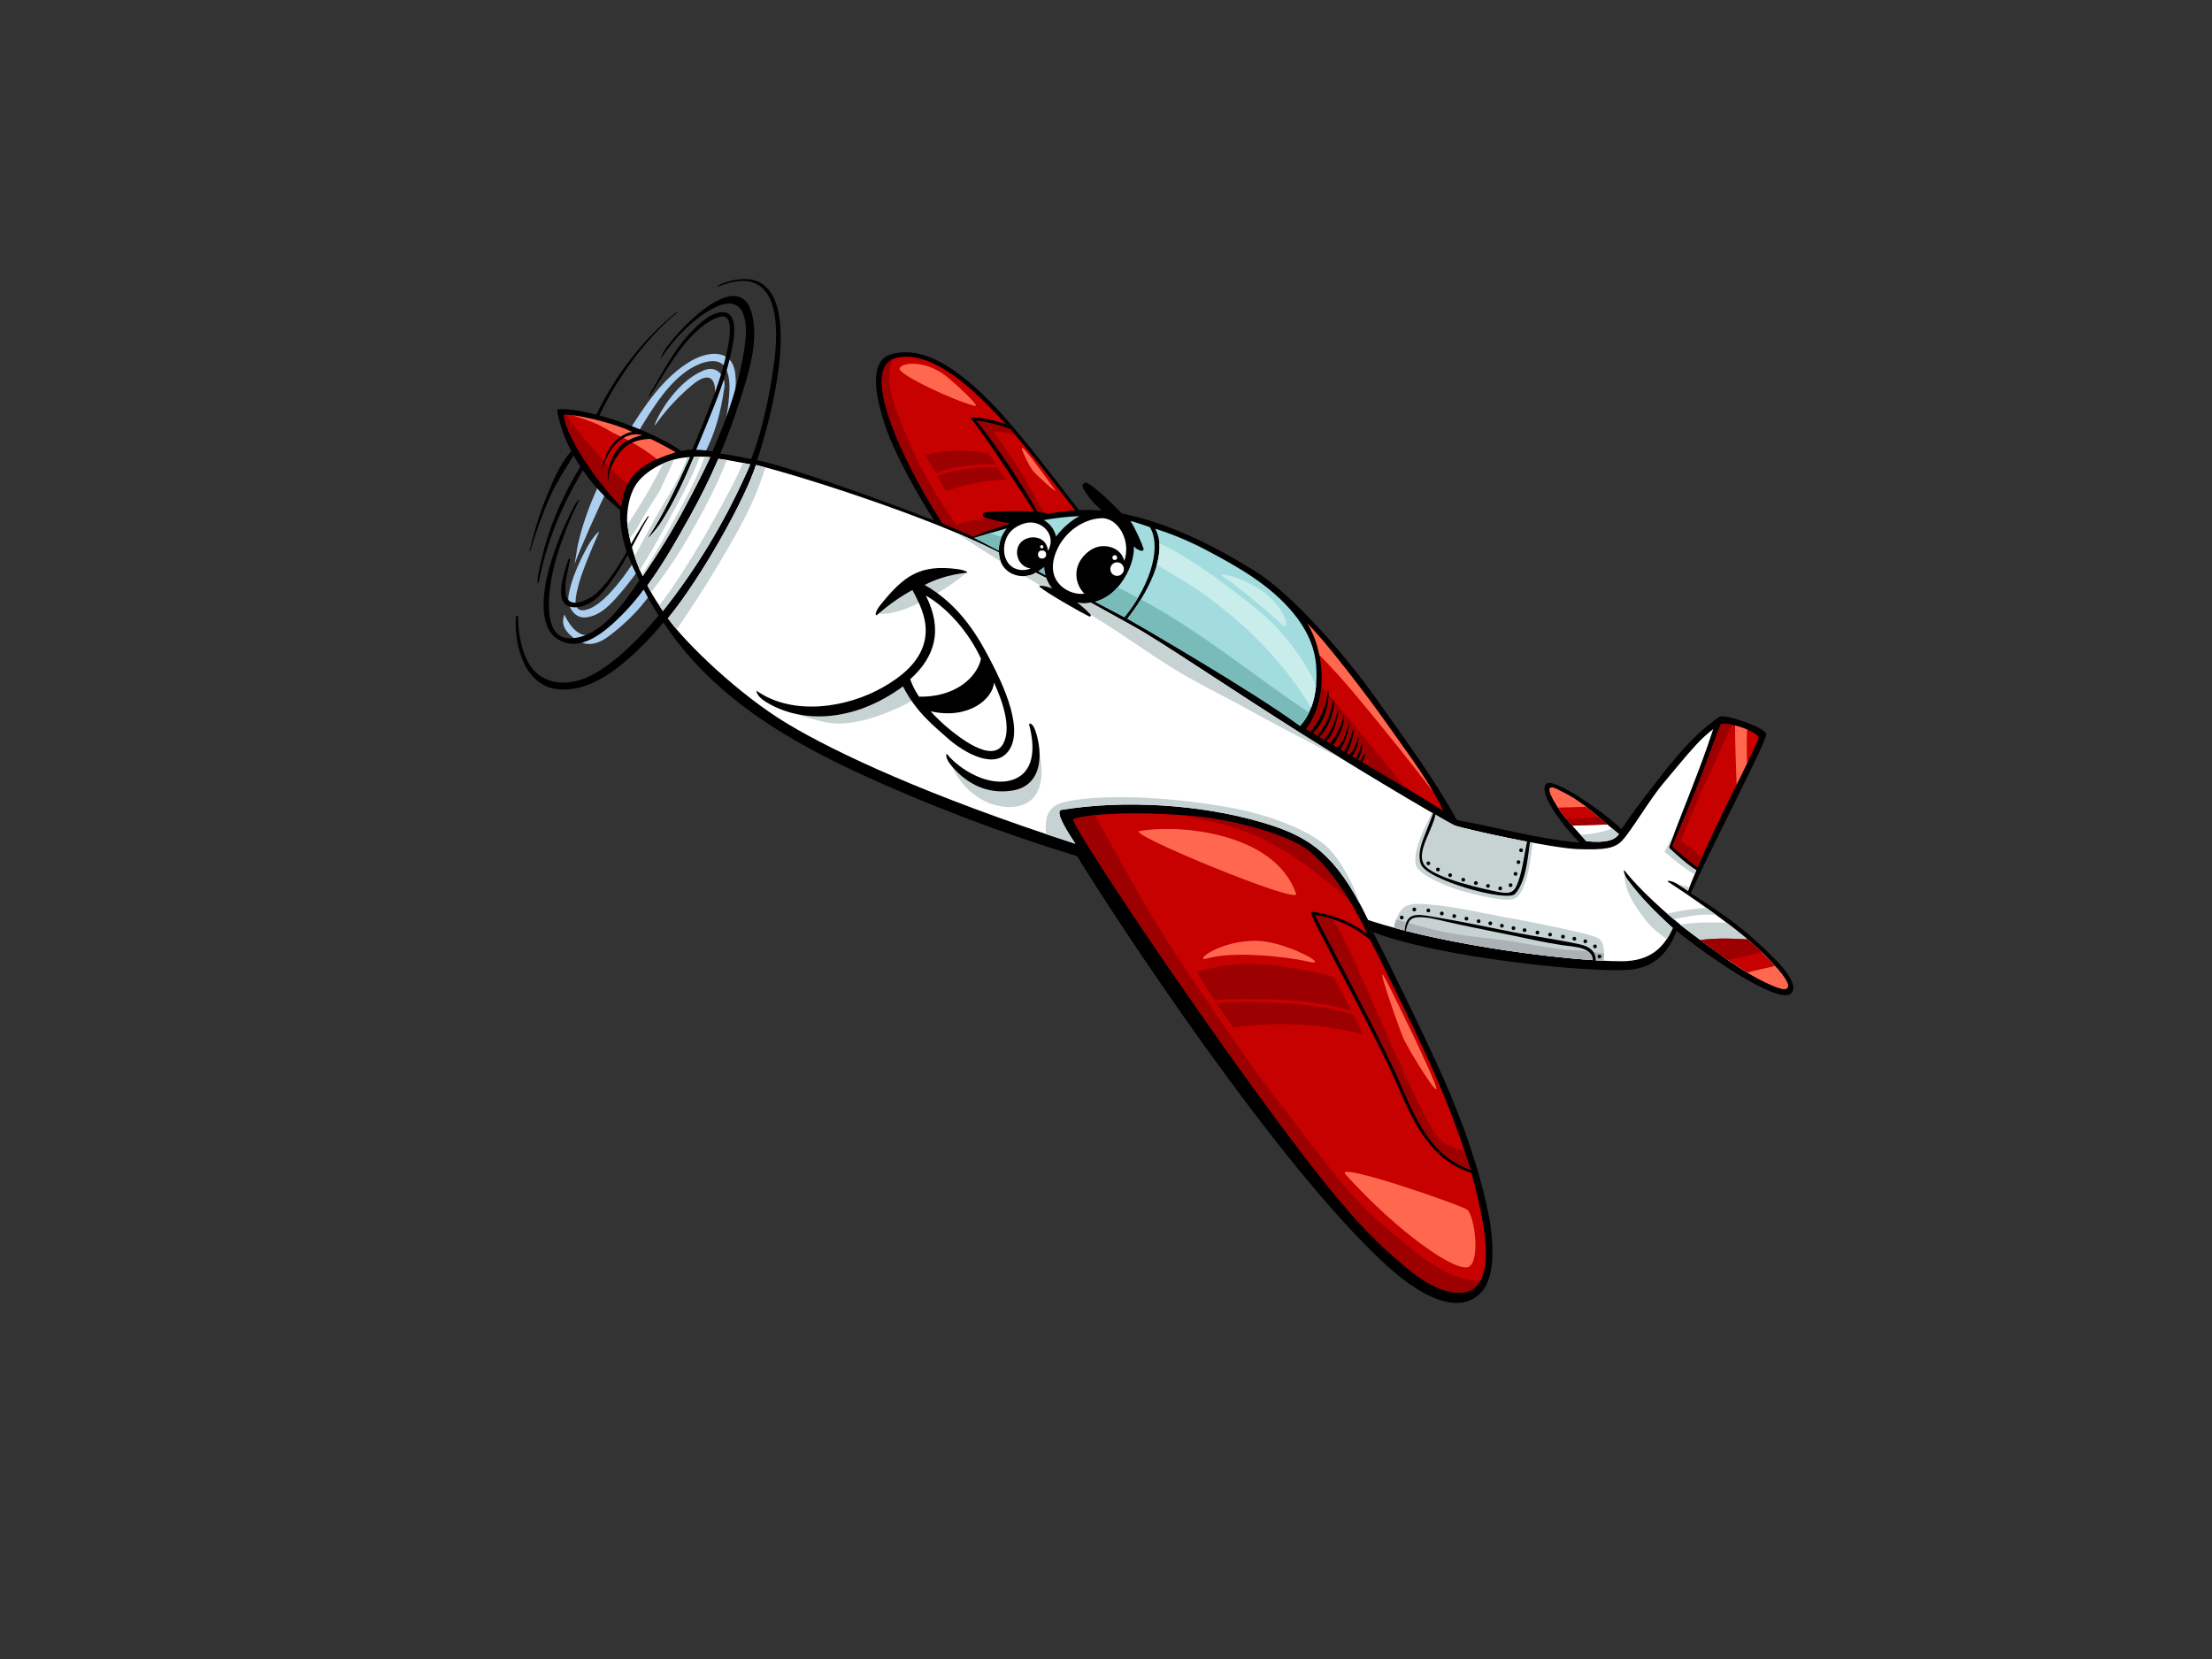 <?xml version="1.0" encoding="utf-8"?>
<!-- Generator: Adobe Illustrator 17.0.0, SVG Export Plug-In . SVG Version: 6.00 Build 0)  -->
<!DOCTYPE svg PUBLIC "-//W3C//DTD SVG 1.1//EN" "http://www.w3.org/Graphics/SVG/1.1/DTD/svg11.dtd">
<svg version="1.1" id="Layer_1" xmlns="http://www.w3.org/2000/svg" xmlns:xlink="http://www.w3.org/1999/xlink" x="0px" y="0px"
	 width="800px" height="600px" viewBox="0 0 800 600" enable-background="new 0 0 800 600" xml:space="preserve">
<rect x="0" y="0" width="800" height="600" fill="#333333" stroke="none"/>
<g>
	<path fill="#ACCFF0" d="M261.972,140.137c0.575-4.146-2.742-8.092-7.264-6.257c-12.498,5.065-19.341,22.068-17.677,19.741
		c4.121-5.77,8.73-10.6,13.423-14.466c9.651-7.953,8.791,4.488,7.243,7.407c-3.716,6.991-6.171,16.688-9.844,24.315
		c-3.426,7.12-7.711,13.783-11.555,20.681c-5.014,9.001-16.225,27.531-24.726,29.073c-5.123,0.93-3.111-5.855-2.449-8.61
		c1.108-4.604,4.67-13.241,7.559-19.645c0.219-0.489-2.061,1.416-4.17,5.236c-2.859,5.184-5.893,11.773-6.881,17.667
		c-0.626,3.712,1.847,8.414,6.179,8.014c5.437-0.5,9.452-5.137,12.785-9.041c6.009-7.045,11.018-14.895,15.65-22.889
		c5.708-9.845,9.618-17.859,14.87-27.958C258.427,157.038,260.675,149.475,261.972,140.137z"/>
	<path fill="#ACCFF0" d="M214.22,229.29c-3.284,1.472-7.108-0.636-10.095-7.04c-0.547,1.598-1.646,4.796,3.508,8.599
		c3.544,2.618,7.386,3.121,12.635-0.828c19.016-14.308,23.274-30.635,21.898-32.86c-3.967,5.869-9.288,14.071-13.598,19.609
		C225.572,220.617,221.923,225.829,214.22,229.29z"/>
	<path fill="#ACCFF0" d="M266.07,136.921c-0.101-2.445-0.566-5.292-2.408-7.068c-0.04,0.028-0.075,0.059-0.115,0.087
		c-0.306,1.173-0.647,2.335-1.003,3.494c1.467,2.789,1.372,6.605,1.164,9.499c-0.481,6.638-1.917,13.24-3.803,19.621
		c0.164-0.426,0.343-0.849,0.503-1.276C263.243,153.699,266.416,145.149,266.07,136.921z"/>
	<path fill="#ACCFF0" d="M250.225,130.363c-10.363,5.859-17.494,16.981-23.644,26.853c-7.778,12.483-14.589,25.932-17.703,40.355
		c-0.329,2.153-0.697,4.307-1.066,6.456c1.323-4.042,9.137-21.662,12-27.159c5.081-9.749,10.826-21.204,17.09-30.279
		c3.277-4.747,7.033-9.431,11.859-12.689c2.947-1.989,9.968-5.436,13.218-1.508c0.238-0.663,0.806-2.173,0.933-3.158
		C259.233,126.724,253.735,128.381,250.225,130.363z"/>
	<path d="M634.896,340.154c-6.897-6.289-15.47-12.103-23.405-17.092c8.813-19.579,26.972-53.979,27.302-57.382
		c0.239-2.475-15.078-7.5-16.819-6.497c-1.741,1.002-5.799,4.387-7.337,5.796c-7.589,6.961-14.168,15.975-20.442,24.081
		c-2.786,3.597-5.222,7.026-7.767,10.826c-6.771-6.61-24.628-18.776-27.19-16.412c-3.022,2.793,4.885,14.04,12.03,21.272
		c-15.293-1.337-29.122-5.378-44.373-8.154c-8.27-15.109-18.789-29.225-28.702-43.247c-12.29-17.387-31.03-38.535-44.462-46.897
		c-13.43-8.363-30.356-17.198-47.998-20.746c-3.592-3.637-8.3-8.414-12.448-11.023c-0.879-0.551-2.155,0.573-1.702,1.514
		c1.576,3.282,4.133,5.936,6.855,8.479c-2.886-0.224-5.243-0.302-8.134-0.156c-4.836-5.825-20.629-27.549-32.409-39.442
		c-8.316-8.395-22.568-20.905-35.664-16.92c-9.195,2.793-4.349,18.519-2.562,24.389c3.354,11.02,13.093,27.888,18.184,35.728
		c-21.32-8.445-55.989-20.487-64.029-21.816c7.653-22.938,19.124-74.662-12.018-64.137c-2.099,0.709-3.116,1.733-1.723,1.184
		c22.319-8.791,21.666,15.187,19.722,28.85c-1.596,11.196-3.99,22.77-8.092,33.655c-3.796-0.626-7.384-1.568-11.223-1.961
		c2.706-6.289,4.712-11.862,6.841-18.371c3.171-9.691,7.421-22.529,4.45-32.72c-5.028-17.241-28.459,8.218-31.81,14.351
		c-0.946,1.732-1.291,2.891-0.578,1.819c4.357-6.549,11.293-13.748,18.215-17.455c11.216-6.003,13.109,3.469,11.82,12.871
		c-1.79,13.086-6.281,26.4-11.782,38.715c-1.916-0.266-4.141-0.615-5.86-0.575c2.302-5.507,4.665-11.186,6.853-16.735
		c2.655-6.739,4.958-13.72,6.292-20.848c0.671-3.585,2.071-12.602-3.999-12.182c-4.534,0.316-8.95,5.004-11.773,8
		c-5.675,6.032-9.288,13.544-13.579,20.531c-0.881,1.433-1.206,2.81-0.44,1.632c3.578-5.533,7.745-12.684,11.834-17.859
		c3.323-4.203,7.837-8.833,13.072-10.574c6.317-2.1,3.281,10.613,2.693,13.245c-1.445,6.479-3.586,12.873-6.011,19.047
		c-2.059,5.233-4.186,10.436-6.336,15.632c-1.34,0.091-2.679,0.28-4.002,0.537c-7.393-5.102-19.332-10.074-29.618-12.862
		c6.682-13.884,16.33-27.356,28.183-37.242c0.14-0.117-0.018-0.355-0.161-0.238c-12.357,9.952-22.208,22.947-29.13,37.186
		c-5.243-1.356-9.99-2.113-13.383-1.979c-0.559,0.025-0.807,0.325-0.715,0.856c0.849,4.82,2.595,9.658,5.042,14.346
		c-4.165,4.583-6.778,11.155-9.069,16.74c-2.56,6.236-4.408,12.701-6.051,19.231c-0.049,0.192,0.245,0.238,0.302,0.052
		c1.909-6.383,4.161-12.687,6.792-18.81c2.424-5.644,5.775-10.495,8.846-15.7c0.766,1.37,1.58,2.73,2.463,4.067
		c-7.617,12.626-12.602,24.824-15.276,39.329c-0.447,2.429-0.035,3.824,0.253,2.346c2.781-14.377,8.379-27.743,15.938-40.33
		c3.887,5.584,8.576,10.576,13.456,14.285c-0.229,11.434,4.097,19.853,6.967,25.495c-5.752,8.402-13.834,20.568-24.754,20.974
		c-11.651,0.432-7.514-20.355-6.018-26.294c1.846-7.321,5.411-16.525,8.804-23.26c0.697-1.381-0.544-0.315-1.566,1.636
		c-3.915,7.465-7.115,15.141-9.279,23.3c-1.765,6.656-4.1,19.897,2.977,24.703c8.367,5.687,17.59-2.622,23.387-8.388
		c3.027-3.011,5.399-5.855,8.016-9.356c1.774,3.49,3.634,6.68,5.395,9.41c-5.528,6.687-15.527,17.397-24.917,21.926
		c-5.472,2.637-11.721,3.471-17.197,0.362c-6.849-3.896-8.671-14.793-8.73-21.879c-0.005-0.437-0.731-0.451-0.76-0.019
		c-0.75,10.328,3.151,25.526,15.793,26.337c9.711,0.622,18.163-5.198,25.149-11.322c4.577-4.009,8.417-8.089,12.423-12.862
		c12.535,18.936,31.883,36.391,68.686,53.572c26.762,12.493,54.942,23.018,80.903,30.922
		c12.834,21.043,71.962,111.442,111.698,147.8c15.725,14.386,28.393,17.583,35.075,9.221c3.305-4.135,4.782-13.447,1.984-27.709
		c-2.798-14.262-8.664-31.976-16.518-49.553c-6.719-15.028-17.612-37.511-25.2-52.313c23.466,9.122,77.324,14.758,92.549,13.654
		c7.035-0.51,13.61-4.193,17.217-14.071c2.082,1.654,4.172,3.249,6.231,4.8c9.833,7.418,31.789,22.127,35.389,17.592
		C651.163,355.034,640.977,345.701,634.896,340.154z"/>
	<path fill="#C70000" d="M622.324,262.047c0.821-1.5,14.445,2.471,13.708,5.067c-0.741,2.595-15.987,32.098-22.106,46.629
		c-2.634-2.132-9.316-7.325-9.064-7.825c0.271-0.54,6.42-15.148,9.054-21.681C616.555,277.682,621.497,263.546,622.324,262.047z"/>
	<path fill="#FF684E" d="M631.862,263.823c-1.377-0.566-2.922-1.071-4.364-1.444c0.051,7.129,0.288,14.258,0.571,21.386
		c1.379-2.805,2.671-5.429,3.8-7.741C631.72,271.958,631.699,267.891,631.862,263.823z"/>
	<path fill="#FFFFFF" d="M563.588,292.231c-0.982-1.65-2.513-3.897-3.001-5.75c-0.844-3.207,2.484-0.993,4.179-0.192
		c8.001,3.784,13.979,9.994,20.727,15.354c-1.507,2.291-4.789,3.293-11.777,2.592C572.025,302.235,565.682,295.758,563.588,292.231z
		"/>
	<path fill="#C7D2D2" d="M571.616,301.903c0.907,0.991,1.662,1.812,2.101,2.332c6.988,0.701,10.27-0.301,11.777-2.592
		c-0.828-0.655-1.641-1.325-2.449-2.001C579.481,301.014,575.424,301.746,571.616,301.903z"/>
	<path fill="#C70000" d="M500.944,260.874c6.044,8.646,16.681,22.583,21.037,32.406c-14.131-9.057-37.892-22.51-49.543-29.65
		c8.959-12.021,5.652-30.26,0.355-38.1C479.612,231.995,496.038,253.853,500.944,260.874z"/>
	<path fill="#FF684E" d="M477.188,236.91c4.275,4.324,8.36,8.826,12.273,13.481c7.682,9.136,15.176,18.455,22.552,27.839
		c2.153,2.739,4.294,5.495,6.409,8.271c-5.147-8.767-12.728-18.829-17.478-25.626c-4.906-7.021-21.332-28.879-28.151-35.344
		C474.652,228.283,476.261,232.317,477.188,236.91z"/>
	<path fill="#A2DCDE" d="M436.494,199.069c11.775,6.234,22.983,12.644,31.294,22.704c4.488,5.437,7.655,11.806,8.197,18.832
		c0.655,8.554-0.778,16.347-5.783,21.945c-17.406-12.871-61.262-38.146-62.492-38.805c6.883-8.641,15.141-23.403,10.067-32.521
		C423.567,192.972,430.473,195.882,436.494,199.069z"/>
	<path fill="#C8EDEA" d="M457.709,223.001c-6.533-5.673-25.224-20.489-38.441-26.594c0.206,2.468-0.138,5.121-0.893,7.83
		c6.32,3.919,12.86,7.484,18.839,11.965c7.121,5.341,13.906,11.172,20.037,17.632c6.416,6.764,12.215,14.173,16.906,22.197
		c0.968-2.471,1.54-5.161,1.8-7.998C472.553,239.472,464.018,228.486,457.709,223.001z"/>
	<path fill="#A2DCDE" d="M415.861,190.649c3.91,6.159,1.307,19.561-9.192,32.574c-3.429-1.837-7.175-3.735-10.607-5.581
		c1.758-0.49,3.501-1.297,5.151-2.489c4.938-3.572,9.099-11.193,8.88-17.541c1.426,1.615,3.91,2.248,3.443,0.702
		c-0.467-1.545-2.936-7.334-4.723-9.898C410.44,188.778,414.18,190.069,415.861,190.649z"/>
	<path fill="#FFFFFF" d="M398.291,187.414c6.206-0.243,10.905,8.409,8.3,15.454c-0.954-3.987-4.81-5.61-8.267-5.322
		c-2.847,0.241-5.285,2.087-6.986,4.279c-3.212,4.153-2.422,9.595,0.839,12.881c-5.179,0.79-14.764-3.987-10.172-15.234
		C385.021,192.086,392.088,187.659,398.291,187.414z"/>
	<path fill="#A2DCDE" d="M390.396,186.649c-3.23,1.725-6.212,4.436-8.454,7.377c-0.606-2.506-2.195-4.663-4.436-5.937
		C381.762,187.348,386.051,186.824,390.396,186.649z"/>
	<path fill="#FFFFFF" d="M372.74,205.558c-2.192,1.042-5.044,0.696-6.811-0.619c-3.835-2.849-3.429-9.263-0.558-12.568
		c1.779-2.047,5.841-4.111,9.246-3.163c4.287,1.19,6.9,5.626,4.41,9.989c-0.582-5.799-7.398-5.963-10.009-2.835
		C366.407,199.492,368.278,205.118,372.74,205.558z"/>
	<path fill="#A2DCDE" d="M377.627,205.093c-0.004,1.082,0.205,1.93,0.446,2.921c-0.93-0.496-1.617-0.956-2.55-1.449
		C376.389,206.091,376.878,205.703,377.627,205.093z"/>
	<path fill="#C70000" d="M378.862,185.864c-0.708-0.467-2.085-0.648-3.648-0.844c-4.174-8.008-16.347-26.22-22.127-32.899
		c2.807,0.407,7.049,1.152,12.271,3.055c8.961,10.268,20.143,25.163,23.506,29.407C385.516,184.803,382.18,185.252,378.862,185.864z
		"/>
	<path fill="#C70000" d="M324.936,129.262c14.641-2.587,31.457,16.317,38.907,24.195c-7.29-2.665-13.184-2.658-12.776-2.187
		c4.768,5.499,19.577,28.424,22.99,33.785c-5.619-0.257-11.896-0.287-17.787,0.239c-0.996,0.086-1.029,1.599-0.138,1.877
		c2.437,0.757,5.71,1.683,9.082,2.164c-4.513,1.424-9.031,2.849-13.254,4.764c-2.526-1.246-6.39-2.908-11.074-4.8
		C329.681,172.05,308.475,132.174,324.936,129.262z"/>
	<path fill="#9D0000" d="M357.662,164.116c-7.636-1.601-15.669-1.514-23.027,0.528c1.306,2.15,2.597,4.303,3.856,6.47
		c6.899-2.545,14.3-3.538,21.671-3.143C359.334,166.682,358.501,165.398,357.662,164.116z"/>
	<path fill="#9D0000" d="M360.912,169.141c-7.414-0.495-14.886,0.449-21.832,2.983c1.043,1.821,2.041,3.667,3.004,5.53
		c6.946-2.496,14.348-4.062,21.61-4.16C362.774,172.041,361.842,170.592,360.912,169.141z"/>
	<path fill="#A2DCDE" d="M361.241,199.147c-2.954-1.538-5.906-3.08-8.87-4.597c3.897-1.225,7.811-2.393,11.745-3.455
		C362.262,193.336,361.189,196.214,361.241,199.147z"/>
	<path fill="#79BBB8" d="M425.499,224.295c-4.226-2.657-8.529-5.144-12.899-7.51c-1.576,2.557-3.27,4.931-4.89,6.961
		c1.23,0.659,45.086,25.934,62.492,38.805c1.311-1.466,2.37-3.087,3.218-4.827C457.235,246.921,441.993,234.664,425.499,224.295z"/>
	<path fill="#79BBB8" d="M404.179,212.409c-0.932,1.059-1.931,1.996-2.966,2.744c-1.65,1.192-3.392,1.999-5.151,2.489
		c3.433,1.846,7.178,3.744,10.607,5.581c1.884-2.337,3.506-4.686,4.89-7.003C409.122,214.912,406.659,213.647,404.179,212.409z"/>
	<path fill="#79BBB8" d="M377.627,205.093c-0.004,1.082,0.205,1.93,0.446,2.921c-0.93-0.496-1.617-0.956-2.55-1.449
		C376.389,206.091,376.878,205.703,377.627,205.093z"/>
	<path fill="#79BBB8" d="M362.248,194.173c-1.41-0.456-2.824-0.902-4.24-1.342c-1.882,0.556-3.763,1.131-5.637,1.72
		c2.964,1.517,5.916,3.059,8.87,4.597C361.211,197.431,361.575,195.737,362.248,194.173z"/>
	<path fill="#C70000" d="M224.67,183.256c-9.095-9.606-19.292-24.128-20.795-32.969c-0.227-1.346,16.822,2.034,24.665,5.89
		c-5.673,0.888-9.758,7.271-10.644,12.785c-0.031,0.196,0.252,0.243,0.299,0.052c1.571-6.294,7.07-13.488,14.037-11.597
		c-2.706,0.447-5.801,1.916-7.612,3.622c-2.938,2.77-5.397,8.496-4.84,12.995c0.023,0.177,0.299,0.17,0.287-0.019
		c-0.262-4.237,3.141-9.599,5.144-11.539c3.05-2.957,6.11-3.485,9.994-3.756c2.604,1.187,8.657,4.473,9.108,4.857
		C232.076,167.301,225.697,172.305,224.67,183.256z"/>
	<path fill="#FF684E" d="M227.21,159.263c1.566-0.876,3.35-1.568,5.021-1.844c-2.45-0.666-4.71-0.182-6.687,0.972
		C226.104,158.674,226.658,158.967,227.21,159.263z"/>
	<path fill="#FF684E" d="M237.597,166.053c2.003-0.902,4.228-1.72,6.715-2.475c-0.451-0.385-6.504-3.67-9.108-4.857
		c-2.421,0.168-4.516,0.463-6.493,1.365C231.828,161.844,234.815,163.805,237.597,166.053z"/>
	<path fill="#FF684E" d="M221.846,156.61c0.904,0.413,1.8,0.841,2.69,1.278c1.215-0.853,2.548-1.48,4.004-1.709
		c-5.759-2.831-16.482-5.404-21.681-6.039c0.019,0.007,0.038,0.014,0.058,0.023c3.7,1.279,7.488,2.302,10.964,4.209
		C219.207,155.101,220.528,155.849,221.846,156.61z"/>
	<path fill="#FFFFFF" d="M232.441,208.411c-2.901-5.768-5.154-13.846-5.651-19.928c-0.075-4.218,0.799-9.286,2.971-12.855
		c3.436-5.645,12.554-10.232,19.729-10.267c-5.121,11.175-9.812,21.19-14.813,28.528c-1.428,2.099,2.456-1.886,4.606-5.273
		c4.756-7.486,8.494-15.613,11.661-23.356c1.763-0.203,4.396-0.063,5.928,0.084c-2.73,5.904-5.895,11.958-8.856,17.535
		C243.382,191.607,238.013,200.245,232.441,208.411z"/>
	<path fill="#FFFFFF" d="M239.736,220.998c-1.669-2.471-3.267-4.995-4.719-7.61c-0.294-0.521-0.586-1.073-0.879-1.639
		c5.797-7.914,10.742-16.679,15.367-24.964c3.822-6.846,7.187-13.678,10.317-20.865c3.926,0.465,7.87,1.369,11.518,2.029
		c-0.634,1.631-1.244,2.812-1.954,4.38C261.613,189.541,251.504,206.166,239.736,220.998z"/>
	<path fill="#C7D2D2" d="M230.096,191.504c0.608-1.084,1.218-2.167,1.832-3.247c2.033-3.579,4.378-7.08,6.628-10.639
		c1.79-3.787,3.466-7.62,5.285-11.399c-1.363,0.372-2.728,0.841-4.051,1.428c-3.772,7.645-8.066,15-12.864,22.038
		c0.178,1.573,0.465,3.251,0.835,4.967C228.554,193.617,229.332,192.565,230.096,191.504z"/>
	<path fill="#C7D2D2" d="M240.472,190.646c4.478-8.241,9.295-16.641,12.685-25.488c-0.79,0-1.561,0.028-2.213,0.101
		c-3.167,7.743-6.906,15.87-11.661,23.356c-2.15,3.387-6.033,7.372-4.606,5.273c5.001-7.337,9.691-17.352,14.813-28.528
		c-0.323,0.004-0.655,0.026-0.988,0.049c-0.107,0.315-0.239,0.619-0.355,0.93c-2.054,5.96-5.591,11.583-8.828,17.003
		c-0.923,1.563-1.832,3.125-2.699,4.698c-2.396,4.355-4.738,8.741-7.107,13.11c0.563,1.73,1.196,3.406,1.875,4.983
		C234.603,201.086,237.616,195.907,240.472,190.646z"/>
	<path fill="#C7D2D2" d="M254.888,165.204c-3.578,9.581-8.814,18.68-13.706,27.512c-2.847,5.145-5.831,10.207-9.003,15.145
		c0.089,0.18,0.173,0.372,0.262,0.551c5.572-8.166,10.941-16.803,15.576-25.532c2.961-5.577,6.126-11.632,8.856-17.535
		C256.325,165.291,255.631,165.24,254.888,165.204z"/>
	<path fill="#C7D2D2" d="M268.668,167.441c-1.243,2.957-2.599,5.859-4.097,8.7c-4.256,8.08-8.646,16.146-13.435,23.922
		c-3.943,6.404-8.005,12.96-12.713,18.878c0.44,0.687,0.862,1.383,1.314,2.057c11.768-14.832,21.877-31.457,29.65-48.669
		c0.71-1.568,1.32-2.749,1.954-4.38C270.468,167.792,269.571,167.617,268.668,167.441z"/>
	<path fill="#C7D2D2" d="M235.47,214.157c4.633-5.876,8.891-12.035,12.672-18.497c5.474-9.358,10.789-19.1,14.709-29.305
		c-1.007-0.166-2.019-0.316-3.029-0.435c-3.13,7.187-6.495,14.019-10.317,20.865c-4.625,8.285-9.569,17.05-15.367,24.964
		c0.294,0.566,0.585,1.119,0.879,1.639C235.161,213.65,235.323,213.899,235.47,214.157z"/>
	<path fill="#C70000" d="M525.014,467.253c-8.521-1.442-16.258-8.587-22.48-14.108c-6.753-5.997-12.89-12.748-18.673-19.666
		c-30.876-36.934-98.023-136.511-95.651-137.275c5.909-1.903,23.427-3.04,44.915-0.902c9.464,0.942,31.913,5.49,40.918,12.991
		c9.005,7.503,17.698,23.008,20.486,29.543c-8.024-6.416-18.689-8.129-20.379-8.05c-1.55,0.075,22.906,43.067,31.761,63.842
		c5.534,12.983,11.862,26.021,26.302,30.639C536.347,440.028,544.224,470.504,525.014,467.253z"/>
	<path fill="#C70000" d="M515.929,381.812c6.122,13.402,11.656,27.178,15.928,41.307c-5.589-2.18-10.649-5.041-16.059-12.843
		c-4.56-6.575-7.79-15.129-11.1-22.342c-8.407-18.294-26.837-52.261-29.05-56.924c7.603,1,14.613,4.397,19.858,8.889
		C499.044,346.468,511.035,371.102,515.929,381.812z"/>
	<path fill="#FFFFFF" d="M645.989,357.541c-1.188,0.589-5.282-0.956-11.853-4.571c-6.568-3.614-13.28-8.666-22.124-15.195
		c-8.838-6.53-20.019-17.013-24.523-23.022c-0.248-0.336-0.423,1.328,1.204,3.499c4.625,6.175,9.297,11.009,16.295,17.37
		c-3.226,7.187-8.242,12.014-18.469,12.028c-17.497,0.03-63.081-5.439-91.726-14.919c-11.792-24.665-21.996-30.525-38.775-35.421
		c-22.052-6.439-49.702-8.103-72.147-4.396c-2.8,0.463,3.176,9.396,5.049,12.236c-53.234-17.226-86.598-32.89-104.098-43.373
		c-17.504-10.485-36.767-29.087-43.277-38.144c12.14-14.769,28.012-43.267,31.854-55.473c15.36,3.698,63.682,19.061,87.886,31.667
		c0.187,8.021,8.564,10.251,13.336,7.297c1.286,0.701,2.464,1.196,3.747,1.9c2.136,6.306,9.132,10.181,16.184,8.963
		c3.684,2.05,14.141,7.849,15.433,8.559c9.767,5.366,35.975,23.228,61.064,39.025c27.365,17.23,53.388,32.273,54.907,32.909
		c2.707,1.131,34.933,8.283,44.651,8.611c9.718,0.329,13.358-0.203,16.088-3.113c3.44-3.665,9.961-14.917,14.965-20.814
		c3.922-4.616,7.682-9.393,11.801-13.839c1.902-2.052,3.94-3.95,6.147-5.644c-4.668,14.44-10.683,28.353-15.943,42.594
		c-0.091,0.239,0.051,0.483,0.234,0.648c2.232,2.061,6.409,5.942,9.611,7.799c-1.035,2.476-2.05,4.962-3.026,7.456
		c-1.19-0.734-3.45-2.374-4.719-2.95c-2.111-0.968-2.954-0.603-2.601-0.379c3.971,2.512,23.992,15.816,33.073,24.677
		C643.317,350.429,648.431,356.333,645.989,357.541z"/>
	<path fill="#C7D2D2" d="M596.293,334.14c0.348,0.416,0.711,0.811,1.08,1.202c1.748,1.524,3.581,2.973,5.399,4.333
		c0.83-1.243,1.564-2.595,2.216-4.053c-6.998-6.36-11.67-11.195-16.295-17.37c-0.69-0.921-1.047-1.737-1.216-2.356
		C587.304,322.503,592.32,329.368,596.293,334.14z"/>
	<path fill="#C7D2D2" d="M580.138,344.857c-0.012-1.992-0.365-4.862-2.54-5.776c-2.048-0.863-4.298-1.376-6.46-1.882
		c-8.842-2.069-17.887-3.854-26.825-5.471c-9.108-1.643-18.282-3.961-27.516-4.614c-3.875-0.274-8.279-1.014-10.679,2.929
		c-1.036,1.702-1.62,3.564-1.987,5.485c24.974,6.813,57.579,11.036,75.762,11.939C580.047,346.598,580.143,345.731,580.138,344.857z
		"/>
	<path fill="#ACB1B6" d="M574.094,344.022c-3.349-0.273-6.71-0.428-10.052-0.811c-7.575-0.869-14.998-2.63-22.578-3.485
		c-7.596-0.857-15.213-1.666-22.665-3.422c-3.401-0.802-6.724-1.847-10.102-2.727c-1.283-0.334-2.54-0.645-3.763-1.026
		c-0.348,0.966-0.612,1.963-0.802,2.977c24.974,6.813,57.579,11.036,75.762,11.939c0.152-0.855,0.246-1.715,0.243-2.578
		C578.119,344.625,576.106,344.186,574.094,344.022z"/>
	<path fill="#C7D2D2" d="M514.438,301.124c-1.25,3.137-3.16,7.772-2.391,11.514c0.898,4.383,13.97,8.915,17.48,9.819
		c3.513,0.905,12.109,3.219,16.585,2.901c2.295-0.164,3.784-1.559,5.166-5.229c2.036-5.394,2.22-9.59,3.064-15.346
		c-12.411-2.293-26.628-5.568-28.386-6.304c-0.486-0.203-3.464-1.872-8.173-4.606C516.959,296.363,515.388,298.729,514.438,301.124z
		"/>
	<path fill="#C7D2D2" d="M382.062,215.112c7.447,4.258,14.827,8.533,21.98,13.276c6.739,4.473,13.386,9.099,20.259,13.374
		c7.316,4.55,14.989,8.313,22.576,12.371c7.704,4.118,15.297,8.449,23.095,12.381c4.978,2.506,9.889,5.341,14.984,7.704
		c-4.518-2.779-9.19-5.68-13.907-8.648c-25.089-15.797-51.298-33.659-61.064-39.025c-1.292-0.71-11.749-6.509-15.433-8.559
		c-7.052,1.218-14.049-2.657-16.184-8.963c-1.283-0.704-2.461-1.199-3.747-1.9c-1.203,0.745-2.629,1.157-4.097,1.234
		C374.348,210.651,378.195,212.901,382.062,215.112z"/>
	<path fill="#C7D2D2" d="M259.754,204.275c5.018-8.429,10.139-17.067,13.821-26.178c1.204-2.98,2.267-6.007,3.288-9.052
		c-1.285-0.343-2.45-0.64-3.464-0.884c-3.842,12.207-19.713,40.704-31.854,55.473c0.855,1.189,1.935,2.545,3.2,4.024
		C249.954,219.99,255.01,212.245,259.754,204.275z"/>
	<path fill="#C7D2D2" d="M374.009,265.749c0.014,0.154,0.035,0.309,0.045,0.463c0.397,4.752,0.404,10.404-2.143,14.638
		c-2.335,3.88-6.393,5.418-10.813,4.619c-5.654-1.024-10.312-3.754-14.11-7.633c-1.285-0.921-2.51-1.898-3.586-3.069
		c2.074,6.668,7.335,12.621,13.685,15.407c5.152,2.262,13.234,2.917,17.074-2.183c3.181-4.226,2.849-10.258,1.837-15.174
		C375.505,270.419,374.839,268.052,374.009,265.749z"/>
	<path fill="#C7D2D2" d="M336.711,235.215c-2.304,4.158-5.85,7.678-9.644,10.487c-6.21,4.6-13.477,8.204-21.015,10.008
		c-5.811,1.391-11.838,1.533-17.761,0.778c-1.699-0.217-3.606-0.495-5.507-0.939c2.961,1.678,6.095,3.045,9.37,4.02
		c3.985,1.182,8.342,2.34,12.537,2.094c6.187-0.362,12.394-2.328,18.056-4.756c5.596-2.401,12.285-5.624,15.83-10.824
		C341.551,241.716,339.942,238.025,336.711,235.215z"/>
	<path fill="#C7D2D2" d="M480.073,306.42c-7.026-6.691-22.793-12.261-36.686-14.622c-33.694-5.728-57.219-3.314-61.629-0.514
		c-3.704,2.349-3.864,6.82-3.366,10.394c3.422,1.152,6.925,2.307,10.529,3.473c-1.874-2.84-7.849-11.773-5.049-12.236
		c22.445-3.707,50.095-2.043,72.147,4.396c15.307,4.464,25.142,9.742,35.702,29.361C489.8,320.297,484.874,310.992,480.073,306.42z"
		/>
	<path fill="#C7D2D2" d="M361.925,203.095c-0.372-0.959-0.612-2.04-0.64-3.268c-4.434-2.311-9.684-4.712-15.389-7.119
		C351.174,196.27,356.522,199.728,361.925,203.095z"/>
	<path fill="#C7D2D2" d="M316.638,221.823c6.06,0.954,12.804-2.209,17.992-4.91c5.077-2.644,10.111-5.706,14.461-9.471
		c-6.126-1.409-12.937,0.213-18.546,2.725C325.102,212.603,319.359,216.319,316.638,221.823z"/>
	<path fill="#C7D2D2" d="M601.987,308.036c3.49,2.999,6.988,5.939,10.901,8.216c0.208-0.51,0.411-1.022,0.622-1.531
		c-3.202-1.856-7.379-5.738-9.611-7.799c-0.183-0.166-0.325-0.409-0.234-0.648c0.605-1.641,1.223-3.277,1.847-4.909
		C604.357,303.599,603.184,305.825,601.987,308.036z"/>
	<path fill="#C7D2D2" d="M636.238,343.525c-3.039-2.968-7.307-6.432-11.787-9.823c-5.577-0.157-11.027-0.259-16.768,0.71
		c1.475,1.196,2.933,2.331,4.329,3.363c8.844,6.53,15.555,11.581,22.124,15.195c6.572,3.615,10.665,5.16,11.853,4.571
		C648.431,356.333,643.317,350.429,636.238,343.525z"/>
	<path fill="#C7D2D2" d="M605.453,332.427c4.214-0.846,8.44-1.755,12.768-1.634c0.825,0.023,1.65,0.072,2.471,0.117
		c-1.206-0.883-2.408-1.75-3.585-2.589c-4.738,0.372-9.44,1.04-14.19,2.08c0.804,0.703,1.613,1.397,2.421,2.076
		C605.381,332.465,605.406,332.437,605.453,332.427z"/>
	<path fill="#C7D2D2" d="M606.68,319.717c1.26,0.741,2.865,1.88,3.805,2.461c0.162-0.414,0.339-0.825,0.502-1.239
		C609.6,320.444,608.16,320.052,606.68,319.717z"/>
	<path fill="#C70000" d="M563.588,292.231c1.017,1.713,3.038,4.123,5.042,6.38c4.231-0.133,8.461-0.343,12.693-0.423
		c-5.175-4.403-10.233-8.909-16.557-11.899c-1.695-0.8-5.023-3.015-4.179,0.192C561.075,288.333,562.606,290.581,563.588,292.231z"
		/>
	<path fill="#C70000" d="M636.238,343.525c-1.225-1.196-2.655-2.475-4.216-3.796c-1.388-0.079-2.777-0.149-4.168-0.197
		c-3.803-0.131-7.631-0.156-11.417,0.267c-0.474,0.052-0.944,0.131-1.417,0.199c7.393,5.462,13.315,9.781,19.116,12.972
		c6.572,3.615,10.665,5.16,11.853,4.571C648.431,356.333,643.317,350.429,636.238,343.525z"/>
	<path fill="#FF684E" d="M563.501,292.088c3.366-0.093,6.736-0.185,10.102-0.28c-2.74-2.089-5.624-4.002-8.837-5.52
		c-1.695-0.8-5.023-3.015-4.179,0.192C561.064,288.285,562.518,290.45,563.501,292.088z"/>
	<path fill="#FF684E" d="M641.931,349.38c-3.335,0.745-6.668,1.5-9.987,2.309c0.734,0.439,1.468,0.884,2.192,1.281
		c6.572,3.615,10.665,5.16,11.853,4.571C647.695,356.695,645.699,353.551,641.931,349.38z"/>
	<path fill="#9D0000" d="M608.235,304.546c-0.295-0.169-0.344-0.482-0.229-0.778c5.596-14.112,12.061-27.847,18.348-41.66
		c-2.089-0.453-3.76-0.558-4.03-0.061c-0.827,1.5-5.77,15.636-8.409,22.19c-2.634,6.533-8.783,21.141-9.054,21.681
		c-0.252,0.5,6.43,5.693,9.064,7.825c0.461-1.098,0.98-2.286,1.536-3.536C613.292,308.045,610.944,306.084,608.235,304.546z"/>
	<path fill="#9D0000" d="M508.061,284.716c-6.294-7.862-12.769-15.58-19.103-23.41c-3.569-4.411-7.213-8.784-11.074-12.944
		c-0.453,5.38-2.085,10.761-5.446,15.269C480.771,268.736,495.291,277.069,508.061,284.716z"/>
	<path fill="#9D0000" d="M359.275,156.055c1.577-0.019,5.747,0.57,7.736,1.035c-0.558-0.652-1.11-1.292-1.652-1.914
		c-5.222-1.903-9.464-2.648-12.271-3.055c5.78,6.678,17.953,24.89,22.127,32.899c0.79,0.1,1.531,0.196,2.164,0.325
		C373.025,176.583,366.982,166.63,359.275,156.055z"/>
	<path fill="#9D0000" d="M356.959,187.423c-3.473,0.33-7.42,0.886-10.931,2.475c-7.816-10.677-13.496-20.963-18.609-33.264
		c-3.476-8.351-8.064-18.581-4.606-26.698c-12.318,6.026,7.407,42.947,18.072,59.364c4.684,1.891,8.548,3.553,11.074,4.8
		c4.223-1.916,8.741-3.34,13.254-4.764C362.209,188.905,359.285,188.126,356.959,187.423z"/>
	<path fill="#9D0000" d="M226.974,175.061c-2.106-1.716-4.133-3.567-6.102-5.562c-0.559,1.517-0.895,3.08-0.806,4.516
		c0.012,0.189-0.264,0.196-0.287,0.019c-0.201-1.629,0-3.415,0.468-5.168c-0.505-0.524-1.009-1.063-1.508-1.608
		c-0.21,0.589-0.398,1.176-0.545,1.756c-0.047,0.191-0.33,0.143-0.299-0.052c0.112-0.694,0.274-1.4,0.481-2.108
		c-0.35-0.39-0.703-0.779-1.052-1.181c-4.333-4.997-8.945-10.066-12.582-15.683c-0.578,0.014-0.898,0.106-0.867,0.297
		c1.503,8.84,11.7,23.363,20.795,32.969C224.971,180.051,225.744,177.365,226.974,175.061z"/>
	<path fill="#9D0000" d="M448.003,299.869c8.132,2.699,15.54,6.781,22.527,11.717c6.15,4.343,11.946,9.13,17.541,14.148
		c-3.891-6.322-8.909-13.175-14.03-17.441c-9.005-7.502-31.453-12.049-40.918-12.991c-1.755-0.177-3.483-0.327-5.18-0.46
		C434.681,296.337,441.458,297.698,448.003,299.869z"/>
	<path fill="#9D0000" d="M482.248,353.316c-2.741-0.752-5.5-1.424-8.269-1.996c-9.52-1.965-19.766-3.405-29.49-2.281
		c-3.929,0.454-7.741,1.344-11.49,2.452c0.552,0.989,1.091,1.985,1.634,2.978c1.445,2.457,2.968,4.866,4.548,7.245
		c3.025-0.257,6.061-0.355,9.043-0.36c11.287-0.016,22.782,0.049,33.841,2.529c2.298,0.516,4.563,1.126,6.806,1.795
		C486.745,361.517,484.532,357.396,482.248,353.316z"/>
	<path fill="#9D0000" d="M489.545,367.019c-2.234-0.678-4.488-1.292-6.775-1.804c-11.039-2.476-22.379-2.733-33.654-2.72
		c-3.038,0.007-6.128,0.082-9.207,0.318c1.989,2.957,4.041,5.876,6.088,8.799c15.373-2.265,31.686-1.48,47.031,2.468
		C491.888,371.714,490.728,369.361,489.545,367.019z"/>
	<path fill="#9D0000" d="M530.331,462.651c-8.923-2.087-16.548-8.139-23.424-13.921c-4.688-3.945-9.534-7.835-13.832-12.201
		c-5.667-5.757-10.686-12.081-15.606-18.474c-10.677-13.874-21.5-27.5-31.329-42.013c-9.907-14.622-20.255-29.078-29.314-44.245
		c-7.26-12.152-13.909-24.653-20.87-36.978c-3.412,0.36-6.056,0.842-7.746,1.386c-2.372,0.764,64.775,100.341,95.651,137.275
		c5.784,6.918,11.92,13.669,18.673,19.666c6.222,5.521,13.96,12.666,22.48,14.108c5.376,0.911,8.627-0.823,10.436-4.135
		C533.816,463.207,532.107,463.067,530.331,462.651z"/>
	<path fill="#9D0000" d="M519.47,410.647c-5.895-7.806-23.288-48.791-27.833-59.035c-2.893-6.507-5.939-12.916-9.415-19.091
		c-2.122-0.684-4.315-1.213-6.573-1.51c2.213,4.663,20.643,38.63,29.05,56.924c3.31,7.213,6.54,15.767,11.1,22.342
		c5.409,7.802,10.469,10.663,16.059,12.843c-0.683-2.262-1.409-4.511-2.155-6.754C525.81,415.471,522.076,414.094,519.47,410.647z"
		/>
	<path fill="#9D0000" d="M566.535,296.185c0.669,0.804,1.382,1.624,2.096,2.426c4.231-0.133,8.461-0.343,12.693-0.423
		c-1.054-0.898-2.106-1.797-3.165-2.69C574.29,295.912,570.411,296.211,566.535,296.185z"/>
	<path fill="#9D0000" d="M637.219,344.49c-0.323-0.318-0.647-0.64-0.98-0.965c-1.225-1.196-2.655-2.475-4.216-3.796
		c-1.388-0.079-2.777-0.149-4.168-0.197c-3.803-0.131-7.631-0.156-11.417,0.267c-0.474,0.052-0.944,0.131-1.417,0.199
		c3.569,2.636,6.79,4.999,9.824,7.107C628.969,346.224,633.096,345.36,637.219,344.49z"/>
	<path d="M358.787,239.948c-4.658-9.092-11.212-20.898-24.378-28.395c3.499-1.842,8.734-3.78,15.173-4.401
		c0.956-0.091-0.669-0.959-3.167-1.304c-13.813-1.916-19.643,2.576-27.956,12.885c-2.256,2.8-1.879,4.17-1.316,3.681
		c4.001-3.457,8.276-6.537,12.83-9.027c3.639,6.617,6.56,13.467,3.641,20.932c-2.492,6.371-8.305,10.789-14.03,14.1
		c-13.143,7.599-32.782,10.606-45.85,1.475c-0.287-0.199-0.225,1.769,3.041,3.821c12.89,8.097,31.925,7.641,49.807-5.481
		c4.822,9.534,11.546,14.578,15.9,18.537c4.941,4.493,15.98,11.563,21.604,5.617C371.198,264.868,362.386,246.97,358.787,239.948z"
		/>
	<path fill="#FFFFFF" d="M329.188,245.649c8.998-8.07,11.931-17.855,5.653-30.261c7.868,4.516,15.641,13.409,19.953,22.851
		c-1.503,6.947-9.557,13.982-22.4,13.727C330.919,249.749,330.059,248.078,329.188,245.649z"/>
	<path fill="#FFFFFF" d="M362.853,268.923c-3.969,7.488-16.443-2.695-19.65-5.331c-2.279-1.877-4.539-4.02-6.633-6.341
		c13.942,3.143,22.583-4.688,22.915-10.389C362.809,254.073,365.818,263.328,362.853,268.923z"/>
	<path d="M374.421,264.151c-0.951-2.756-2.436-2.887-2.2-1.982c2.26,8.529,1.819,17.355-6.175,19.904
		c-8.251,2.632-18.738-3.461-23.552-9.352c-0.266-0.323-0.8,1.236,1.288,3.817c5.06,6.257,12.579,10.931,22.318,9.384
		C377.079,284.174,377.312,272.525,374.421,264.151z"/>
	<circle fill="#FFFFFF" cx="404.023" cy="205.822" r="2.451"/>
	<circle fill="#FFFFFF" cx="376.882" cy="200.538" r="1.478"/>
	<circle fill="#FFFFFF" cx="403.167" cy="201.665" r="0.865"/>
	<circle fill="#FFFFFF" cx="376.77" cy="197.745" r="0.594"/>
	<path d="M234.297,186.745c-6.219,9.038-10.169,19.465-18.074,27.318c-2.65,2.629-10.791,6.921-11.651,0.695
		c-0.554-4.015,0.888-8.382,1.575-12.308c0.068-0.399-0.491-0.53-0.61-0.143c-1.43,4.707-6.453,17.782,2.803,17.314
		c6.65-0.339,10.723-6.537,14.101-11.406c4.677-6.745,7.884-14.299,12.13-21.304C234.664,186.756,234.399,186.593,234.297,186.745z"
		/>
	<path d="M394.444,222.302c-2.232-2.456-5.834-5.373-9.424-7.421c-2.615-1.489-6.376-3.045-8.865-3.041
		c-0.246,0-0.304,0.273-0.149,0.411c2.559,2.204,14.718,9.16,17.964,10.707C394.344,223.137,394.716,222.603,394.444,222.302z"/>
	<path d="M553.615,302.903c0.105-0.578-0.739-0.867-0.895-0.273c-1.384,5.298-1.758,10.803-3.544,16.017
		c-1.3,3.793-2.552,4.757-6.629,4.055c-3.602-0.622-23.967-4.88-27.468-9.948c-2.318-3.356,0.741-9.115,2.047-12.339
		c0.996-2.463,2.328-5.177,2.148-7.891c-0.012-0.185-0.299-0.224-0.358-0.051c-1.213,3.468-2.573,6.848-3.908,10.27
		c-1.169,2.997-2.293,6.57-1.147,9.733c2.141,5.902,31.32,13.891,34.073,10.817C552.29,318.43,552.519,308.957,553.615,302.903z"/>
	<path d="M571.612,341.599c-7.909-1.776-16.073-2.814-24.041-4.401c-9.879-1.971-19.776-4.112-29.719-5.706
		c-2.022-0.323-5.34-1.089-7.351-0.082c-2.069,1.035-2.291,3.485-2.524,5.551c-0.024,0.22,0.276,0.257,0.332,0.052
		c0.701-2.573,1.042-5.042,4.182-5.264c3.471-0.246,7.211,0.797,10.565,1.568c7.185,1.655,14.423,3.06,21.65,4.527
		c6.731,1.365,13.469,2.964,20.259,3.985c4.279,0.643,12.673,0.585,10.866,7.147c-0.166,0.612,0.774,0.863,0.949,0.255
		C578,345.007,575.658,342.508,571.612,341.599z"/>
	<path d="M517.24,329.438c-0.084,0.367-0.451,0.591-0.818,0.507c-0.362-0.087-0.589-0.451-0.502-0.818
		c0.086-0.365,0.449-0.591,0.815-0.503C517.1,328.707,517.326,329.073,517.24,329.438z"/>
	<circle cx="511.5" cy="328.919" r="0.679"/>
	<circle cx="506.952" cy="331.84" r="0.679"/>
	<path d="M517.244,312.387c-0.086,0.365-0.451,0.591-0.816,0.503c-0.365-0.084-0.591-0.451-0.505-0.814
		c0.086-0.367,0.449-0.592,0.814-0.507C517.102,311.656,517.331,312.02,517.244,312.387z"/>
	<circle cx="520.047" cy="314.461" r="0.679"/>
	<circle cx="524.451" cy="316.527" r="0.68"/>
	<circle cx="529.212" cy="318.161" r="0.68"/>
	<circle cx="533.767" cy="319.362" r="0.679"/>
	<circle cx="538.156" cy="320.393" r="0.679"/>
	<circle cx="542.573" cy="321.302" r="0.679"/>
	<circle cx="546.323" cy="320.128" r="0.679"/>
	<circle cx="548.11" cy="316.045" r="0.68"/>
	<circle cx="549.184" cy="311.794" r="0.679"/>
	<circle cx="550.12" cy="307.512" r="0.679"/>
	<circle cx="521.457" cy="330.373" r="0.678"/>
	<circle cx="525.95" cy="331.317" r="0.678"/>
	<circle cx="530.357" cy="332.242" r="0.679"/>
	<path d="M535.424,333.322c-0.086,0.364-0.451,0.591-0.816,0.503c-0.364-0.086-0.591-0.451-0.505-0.814
		c0.087-0.367,0.453-0.591,0.816-0.505C535.284,332.591,535.508,332.955,535.424,333.322z"/>
	<path d="M539.643,334.087c-0.087,0.365-0.451,0.591-0.815,0.505c-0.367-0.086-0.592-0.451-0.509-0.816
		c0.088-0.363,0.453-0.591,0.82-0.507C539.505,333.357,539.729,333.724,539.643,334.087z"/>
	<circle cx="543.177" cy="334.805" r="0.678"/>
	<circle cx="547.37" cy="335.679" r="0.679"/>
	<circle cx="551.373" cy="336.396" r="0.679"/>
	<circle cx="556.038" cy="337.267" r="0.678"/>
	<path d="M561.265,338.158c-0.087,0.365-0.453,0.591-0.82,0.505c-0.363-0.086-0.589-0.451-0.503-0.815
		c0.086-0.367,0.451-0.592,0.815-0.507C561.124,337.429,561.349,337.793,561.265,338.158z"/>
	<circle cx="565.273" cy="338.763" r="0.679"/>
	<circle cx="569.385" cy="339.504" r="0.678"/>
	<path d="M574.001,340.591c-0.088,0.363-0.454,0.589-0.82,0.505c-0.362-0.087-0.587-0.451-0.502-0.816
		c0.086-0.365,0.447-0.591,0.815-0.505C573.858,339.862,574.087,340.225,574.001,340.591z"/>
	<circle cx="576.854" cy="342.276" r="0.678"/>
	<circle cx="578.475" cy="345.928" r="0.678"/>
	<path d="M480.44,249.672c-0.014-0.161-0.241-0.145-0.248,0.012c-0.327,6.378-3.181,10.981-6.86,15.887
		c-0.149,0.198,0.119,0.495,0.329,0.362C478.471,262.966,480.87,254.986,480.44,249.672z"/>
	<path d="M482.422,253.315c-0.01-0.175-0.274-0.185-0.302-0.014c-0.467,2.915-1.274,5.565-2.611,8.197
		c-1.021,2.003-2.566,3.677-3.532,5.694c-0.093,0.194,0.185,0.374,0.339,0.238C479.892,264.319,482.716,258.058,482.422,253.315z"/>
	<path d="M484.112,257.312c0.04-0.197-0.246-0.239-0.299-0.054c-0.572,1.998-1.245,3.988-2.054,5.901
		c-0.827,1.947-2.2,3.37-3.286,5.125c-0.143,0.227,0.147,0.549,0.383,0.388C482.237,266.367,483.371,261.065,484.112,257.312z"/>
	<path d="M486.045,258.494c-0.003-0.154-0.236-0.145-0.236,0.009c-0.005,2.255-1.297,4.827-2.281,6.769
		c-0.862,1.704-2.491,3.242-3.046,5.042c-0.054,0.171,0.126,0.381,0.306,0.28c1.839-1.033,2.964-3.723,3.88-5.534
		C485.782,262.851,486.112,260.893,486.045,258.494z"/>
	<path d="M487.912,261.952c0.016-0.215-0.287-0.267-0.33-0.054c-0.4,1.905-0.932,3.71-1.736,5.49
		c-0.711,1.573-2.209,2.727-2.772,4.306c-0.072,0.203,0.171,0.447,0.376,0.364c1.645-0.671,2.396-2.839,3.059-4.369
		C487.286,265.881,487.762,263.906,487.912,261.952z"/>
	<path d="M489.576,264.406c0.028-0.177-0.246-0.271-0.306-0.091c-0.554,1.604-1.129,3.221-1.765,4.794
		c-0.645,1.596-1.678,2.992-2.274,4.591c-0.11,0.294,0.306,0.468,0.502,0.282C488.159,271.681,489.104,267.585,489.576,264.406z"/>
	<path d="M491.315,266.635c-0.011-0.212-0.353-0.212-0.367-0.002c-0.119,1.688-0.739,3.174-1.587,4.616
		c-0.71,1.208-1.999,2.09-2.473,3.399c-0.073,0.212,0.159,0.418,0.358,0.358c1.259-0.363,1.968-1.742,2.606-2.802
		C490.861,270.527,491.415,268.592,491.315,266.635z"/>
	<path d="M492.712,269.454c0.023-0.227-0.28-0.262-0.339-0.052c-0.341,1.244-0.799,2.47-1.346,3.639
		c-0.474,1.017-1.255,1.891-1.62,2.947c-0.096,0.28,0.257,0.428,0.451,0.273C491.693,274.797,492.511,271.67,492.712,269.454z"/>
	<path d="M493.486,272.568c-0.446,0.751-0.872,1.517-1.309,2.276c-0.344,0.594-0.975,1.108-1.047,1.805
		c-0.017,0.18,0.177,0.311,0.337,0.274c0.685-0.159,0.974-0.877,1.283-1.451c0.463-0.867,0.746-1.793,1.087-2.714
		C493.914,272.551,493.608,272.366,493.486,272.568z"/>
	<path fill="#C8EDEA" d="M442.503,208.694c4.008,2.396,14.743,11.308,21.01,17.181c3.429,3.211,1.823-5.31-5.939-11.34
		C449.814,208.501,438.815,206.488,442.503,208.694z"/>
	<path fill="#FF684E" d="M412.077,300.596c12.458-2.471,48.702-0.297,56.679,22.655
		C470.204,327.418,407.402,301.522,412.077,300.596z"/>
	<path fill="#FF684E" d="M486.633,424.728c18.955,21.075,40.893,36.368,44.867,33.25c3.974-3.118,1.557-18.684-0.86-20.468
		C528.222,435.725,482.267,419.872,486.633,424.728z"/>
	<path fill="#FF684E" d="M352.605,146.778c-7.678-1.805-26.974-11.039-27.267-13.302c-0.255-1.996,8.653-4.044,17.172,2.821
		C345.263,138.518,354.87,147.311,352.605,146.778z"/>
	<path fill="#FF684E" d="M500.909,353.79c4.015,7.612,16.219,32.738,18.331,38.946c2.111,6.21-10.076-13.32-11.822-17.539
		C505.673,370.979,497.039,346.453,500.909,353.79z"/>
	<path fill="#FF684E" d="M370.749,162.861c3.053,3.485,8.989,11.871,10.707,14.182c1.718,2.307-6.25-4.803-7.822-6.72
		C372.062,168.405,367.465,159.112,370.749,162.861z"/>
	<path fill="#FF684E" d="M436.927,346.566c8.459-2.506,27.358-0.86,36.19,1.216c8.833,2.08-7.743-7.15-18.095-7.498
		C440.949,339.811,430.829,348.374,436.927,346.566z"/>
</g>
</svg>
